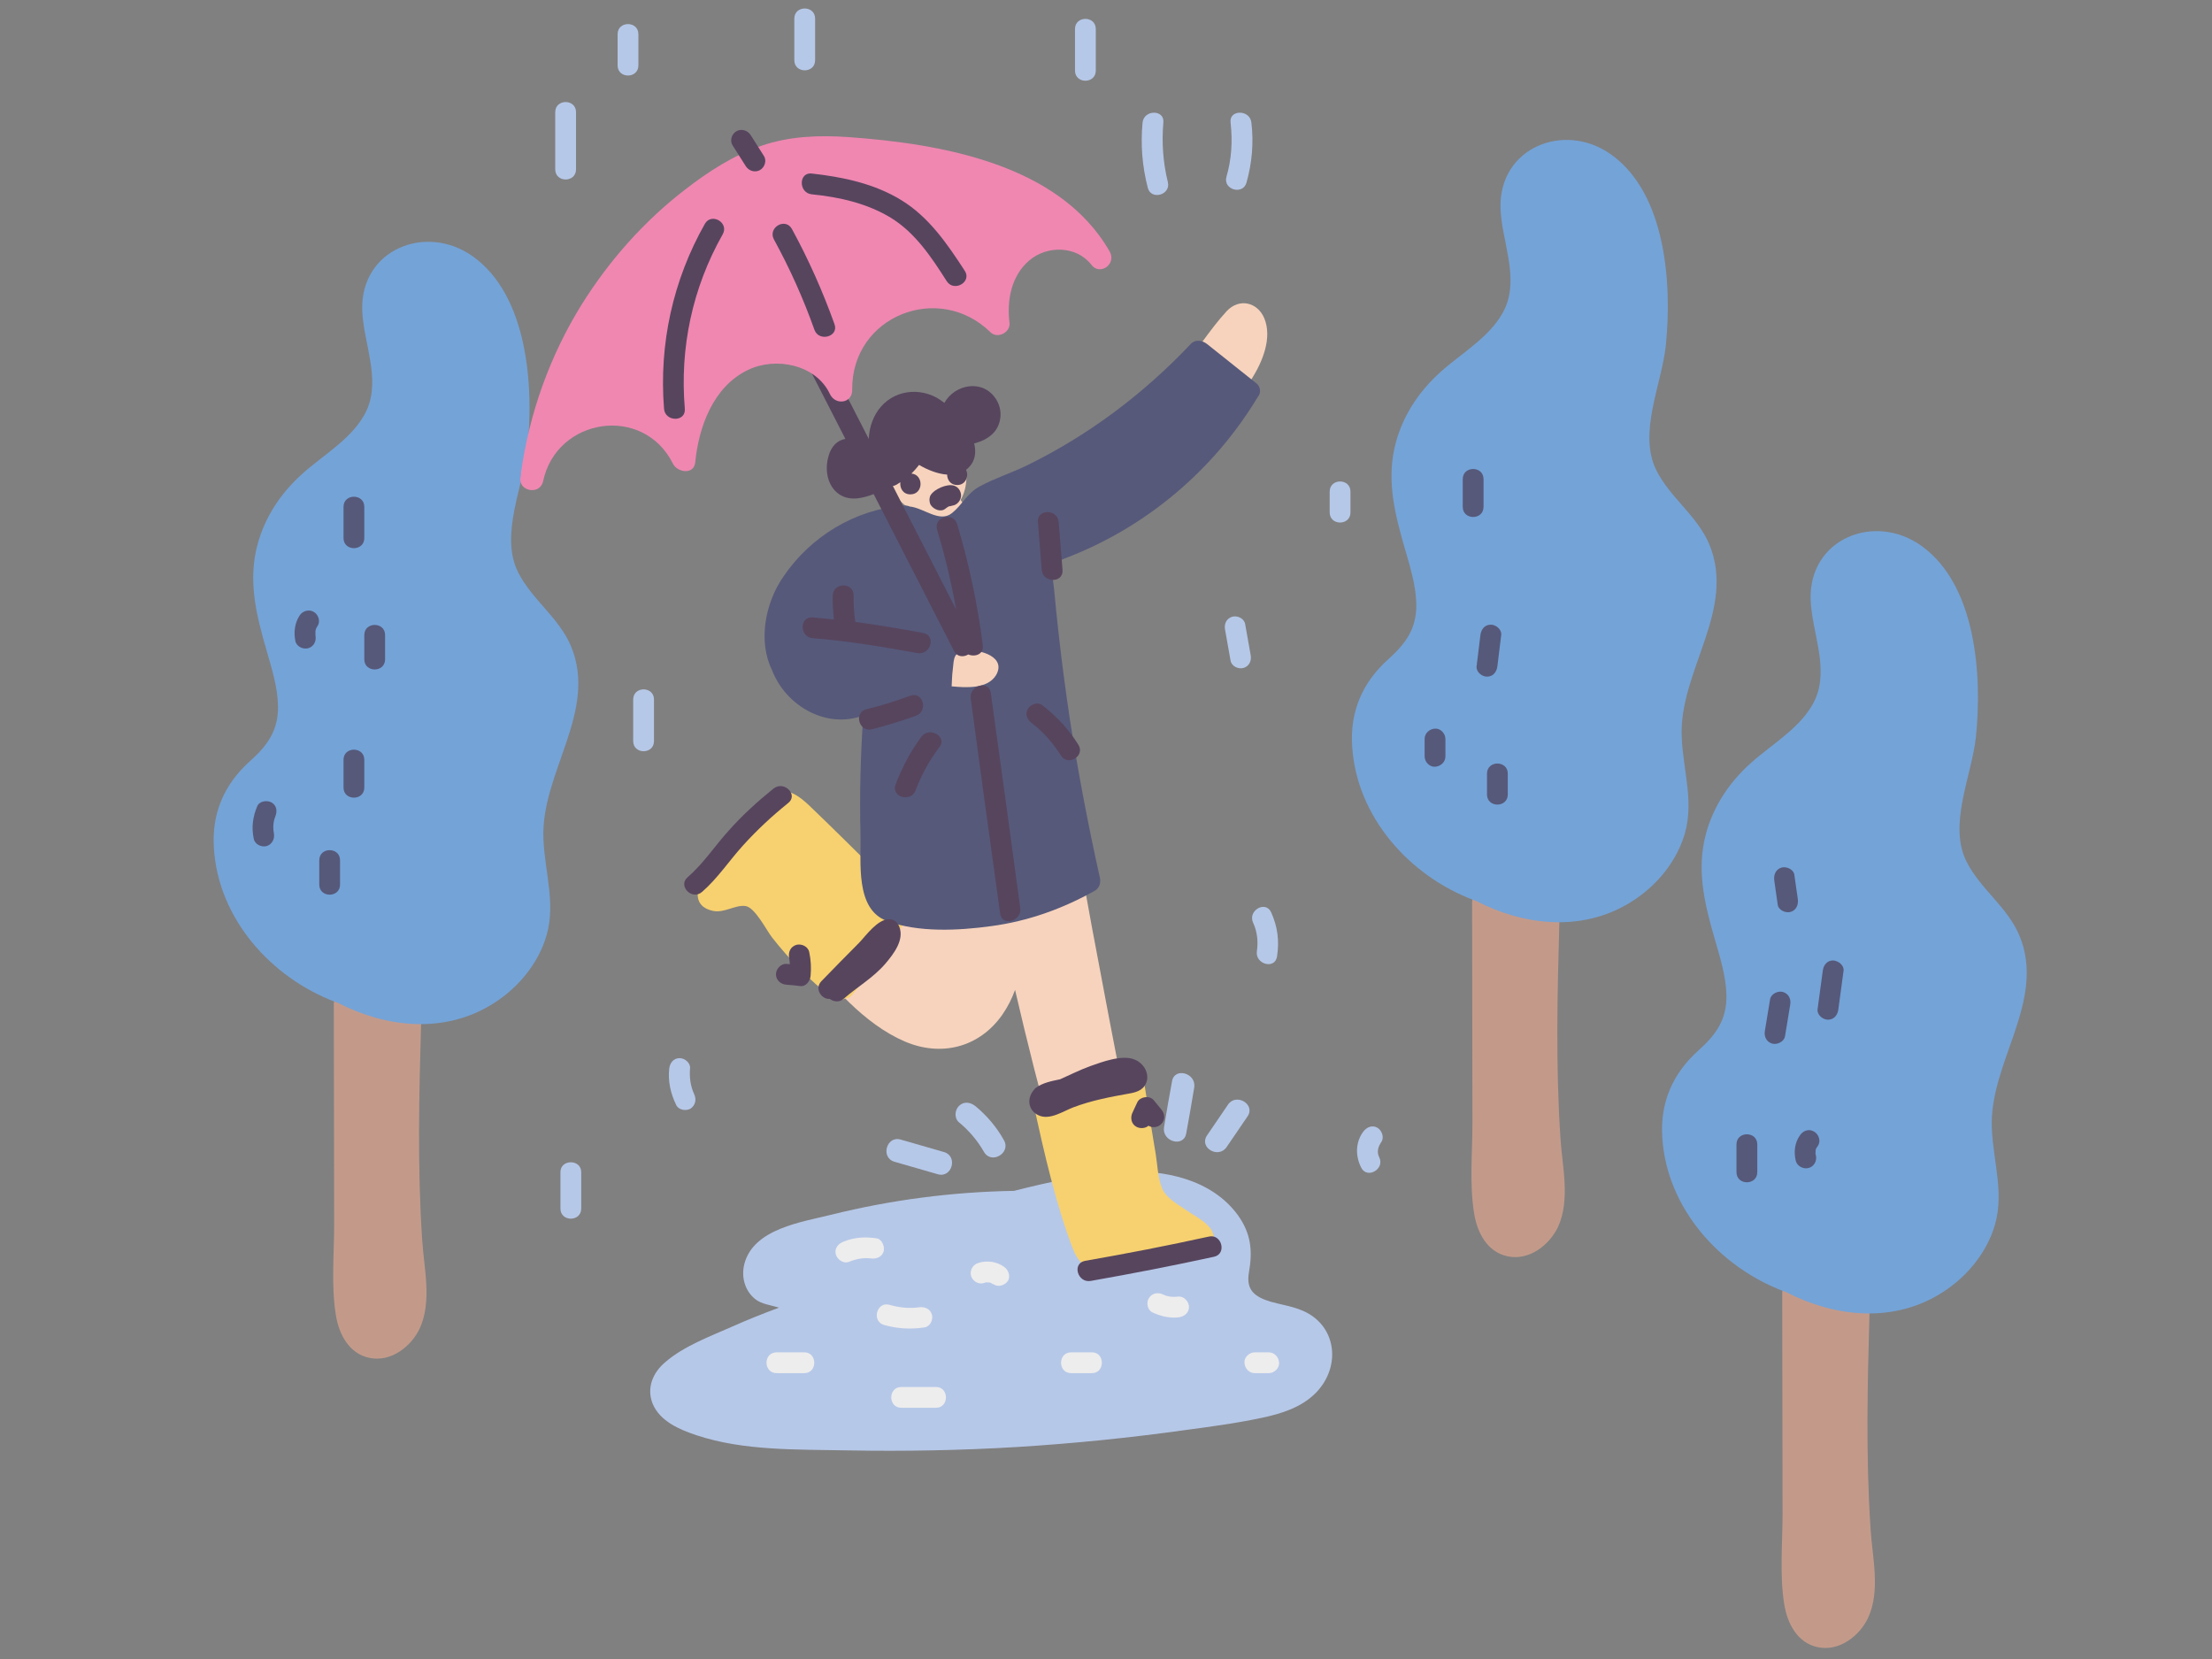 <?xml version="1.0" encoding="iso-8859-1"?>
<!-- Generator: Adobe Illustrator 23.0.6, SVG Export Plug-In . SVG Version: 6.00 Build 0)  -->
<svg version="1.1" id="Capa_1" xmlns="http://www.w3.org/2000/svg" xmlns:xlink="http://www.w3.org/1999/xlink" x="0px" y="0px"
	 viewBox="0 0 800 600" style="enable-background:new 0 0 800 600;" xml:space="preserve">
<rect x="0" y="0" width="800" height="600" fill="#808080" stroke="none"/>
<g>
	<path style="fill:#F7D3BD;" d="M452.826,136.816c3.76-6.015,7.394-14.662,4.386-21.806c-2.506-5.765-9.023-7.269-13.535-2.506
		c-6.266,6.767-11.028,14.913-17.419,21.806c-6.391,6.767-13.284,13.033-20.552,18.673c-17.169,13.159-36.719,22.934-57.522,28.949
		c-0.251-0.376-0.501-0.752-0.752-1.128c5.263-9.023-0.251-24.061-5.514-31.33c-2.882-4.01-7.519-6.893-12.657-5.389h-0.125
		c-0.251,0-0.627,0-1.003,0.125c-12.281,2.506-13.159,18.046-9.274,27.57c2.256,5.389,7.77,11.78,13.911,14.161
		c-11.905,4.512-23.936,8.772-35.716,13.785c-8.271,3.509-14.788,9.148-17.67,17.921c-2.506,7.645-1.629,16.292,3.384,22.808
		c6.141,7.895,16.166,10.778,25.691,12.156c3.133,0.501,6.391,0.877,9.524,1.128l0,0c2.005,26.192,5.263,52.259,10.026,77.949
		l-13.535-14.537c-7.645-8.146-14.913-17.795-23.31-24.939c-5.765-4.887-9.9-2.632-14.537,2.632
		c-6.893,7.895-13.159,16.417-19.299,24.939c-1.003,1.504-0.627,3.885,0.627,5.013c1.629,1.629,3.258,2.506,5.765,2.256
		c3.258-0.376,6.391-4.136,9.65-3.634c4.136,0.627,7.77,7.394,9.775,10.276c2.381,3.384,4.762,6.642,7.269,9.775
		c9.9,12.532,21.931,26.818,36.844,33.21c13.159,5.639,26.944,2.13,35.215-9.65c2.005-2.882,3.509-5.89,4.637-9.023
		c4.386,18.923,9.148,37.847,14.412,56.519c2.005,7.269,4.136,14.412,6.266,21.555c1.504,5.138,2.632,13.409,7.018,17.044
		c8.146,6.767,24.437,0.501,32.458-3.634c2.13-1.128,2.381-3.76,1.504-5.639c-1.128-2.506-3.133-3.76-5.765-4.512
		c-4.01-1.003-7.394,0.125-8.772-4.887c-2.882-10.778-4.512-22.056-6.642-33.085c-4.386-21.931-8.522-43.862-12.657-65.918
		c-7.895-42.985-15.164-86.095-21.931-129.205c14.662-4.637,28.072-12.783,39.727-22.934
		C427.888,170.277,442.3,153.735,452.826,136.816z"/>
	<path style="fill:#57455E;" d="M360.215,144.335c-4.762-7.394-14.913-5.389-18.673,1.379c-1.003-0.752-1.88-1.379-2.757-1.88
		c-7.895-4.261-17.545-2.005-22.056,5.89c-2.005,3.509-2.757,7.519-2.506,11.529c-5.263-3.885-12.532-4.136-14.662,4.01
		c-2.13,7.895,2.13,16.166,11.028,14.913c3.384-0.501,7.645-2.005,10.402-4.512c1.003,0.376,2.13,0.251,3.258-0.376
		c0.501-0.251,0.877-0.627,1.379-0.877c-0.251,2.005,0.877,4.386,3.634,4.386c4.762,0,4.887-7.143,0.376-7.519
		c1.003-1.003,1.88-2.005,2.757-3.133c3.008,1.754,6.642,3.258,10.151,3.509c0,1.88,1.253,3.76,3.634,3.76
		c3.133,0,4.261-3.258,3.258-5.514c0.752-0.627,1.504-1.379,2.13-2.381c1.253-2.13,1.379-4.512,0.752-7.143
		c2.882-0.752,5.514-2.005,7.394-4.261C362.345,152.857,362.596,147.97,360.215,144.335z"/>
	<path style="fill:#C39A8A;" d="M564.361,411.643c-1.755-26.192-1.128-52.509-0.376-78.701c0-2.13-2.005-4.261-4.136-4.136
		c-7.018,0.376-13.284-1.003-19.425-4.261c-1.504-3.509-8.02-3.008-8.02,1.754c0,26.568,0.125,53.136,0.125,79.829
		c0,10.778-1.128,22.182,0.627,32.834c1.128,6.893,4.762,13.911,12.156,15.414c7.644,1.629,15.038-4.01,18.171-10.652
		C567.996,433.825,564.988,421.794,564.361,411.643z"/>
	<path style="fill:#C39A8A;" d="M152.685,448.362c-1.754-26.192-1.128-52.509-0.376-78.701c0-2.13-2.005-4.261-4.136-4.136
		c-7.018,0.376-13.284-1.003-19.425-4.261c-1.504-3.509-8.02-3.008-8.02,1.754c0,26.568,0.125,53.136,0.125,79.829
		c0,10.778-1.128,22.182,0.627,32.834c1.128,6.893,4.762,13.911,12.156,15.414c7.645,1.629,15.038-4.01,18.171-10.652
		C156.319,470.544,153.311,458.638,152.685,448.362z"/>
	<path style="fill:#C39A8A;" d="M676.523,553.004c-1.755-26.192-1.128-52.509-0.376-78.701c0-2.13-2.005-4.261-4.136-4.136
		c-7.018,0.376-13.284-1.003-19.425-4.261c-1.504-3.509-8.021-3.008-8.021,1.754c0,26.568,0.125,53.136,0.125,79.829
		c0,10.778-1.128,22.182,0.627,32.834c1.128,6.893,4.762,13.911,12.156,15.414c7.645,1.629,15.038-4.01,18.171-10.652
		C680.157,575.186,677.149,563.281,676.523,553.004z"/>
	<path style="fill:#B6C8E8;" d="M470.246,473.677c-3.509-1.379-7.143-1.88-10.652-2.882c-5.765-1.754-9.023-4.136-7.895-10.652
		c1.379-7.77,0.752-14.036-4.01-20.678c-9.524-13.033-26.819-16.542-41.982-15.665c-13.033,0.752-26.067,3.634-38.975,6.893
		c-22.307,0.376-44.489,3.258-66.169,8.647c-10.527,2.632-27.946,5.013-31.33,17.67c-1.253,4.762,0.125,9.9,4.01,12.908
		c2.005,1.629,5.514,2.13,8.522,3.008c-5.765,2.13-11.404,4.386-17.044,6.893c-7.895,3.509-17.419,7.018-24.061,12.783
		c-4.512,3.76-6.893,9.274-4.637,15.038c2.632,6.391,9.775,9.399,15.79,11.404c17.169,5.765,36.844,5.138,54.765,5.514
		c20.552,0.376,41.105,0,61.658-1.253c20.051-1.253,39.977-3.258,59.778-6.015c9.399-1.253,18.923-2.506,28.322-4.512
		c7.143-1.504,14.412-3.76,19.675-9.148C485.41,493.853,483.279,478.564,470.246,473.677z"/>
	<path style="fill:#B6C8E8;" d="M423.878,391.091c-1.003,5.514-2.005,11.028-2.882,16.542c-0.877,5.263,7.143,7.519,8.02,2.256
		c1.003-5.514,2.005-11.028,2.882-16.542C432.775,388.083,424.755,385.827,423.878,391.091z"/>
	<path style="fill:#B6C8E8;" d="M444.054,399.613c-2.506,3.634-5.013,7.394-7.519,11.028c-3.008,4.386,4.136,8.647,7.143,4.136
		c2.506-3.634,5.013-7.394,7.519-11.028C454.205,399.362,446.936,395.101,444.054,399.613z"/>
	<path style="fill:#B6C8E8;" d="M363.097,412.395c-2.632-4.762-6.141-8.898-10.402-12.407c-1.754-1.379-4.136-1.754-5.89,0
		c-1.504,1.504-1.754,4.386,0,5.89c3.634,3.008,6.642,6.517,9.023,10.652C358.46,421.293,365.729,417.032,363.097,412.395z"/>
	<path style="fill:#B6C8E8;" d="M341.417,416.656c-5.263-1.504-10.527-3.008-15.665-4.512c-5.138-1.504-7.394,6.517-2.256,8.021
		c5.263,1.504,10.527,3.008,15.665,4.512C344.299,426.18,346.555,418.16,341.417,416.656z"/>
	<path style="fill:#F7D16F;" d="M317.481,315.648c-8.271-8.146-16.542-16.417-24.939-24.437c-6.517-6.141-11.404-7.394-17.795-0.501
		c-4.01,4.261-34.714,34.714-16.918,38.724c4.136,0.877,8.02-2.256,11.78-1.754c3.509,0.501,7.645,8.898,9.65,11.404
		c6.266,8.02,13.535,15.289,21.43,21.68c1.629,1.253,3.509,1.128,4.887,0.376c0.877,0,1.88-0.376,2.632-1.379
		c6.391-7.77,13.159-15.916,18.046-24.813C331.141,326.3,323.245,321.288,317.481,315.648z"/>
	<path style="fill:#F7D16F;" d="M429.642,438.086c-3.384-2.381-7.77-4.512-9.399-8.396c-1.504-3.634-1.629-8.396-2.256-12.281
		c-1.504-9.023-3.008-18.046-4.386-27.194c-0.251-1.629-2.381-3.133-4.01-3.008c-11.279,0.877-22.432,2.882-33.335,6.015
		c-3.008,0.877-3.509,3.885-2.381,6.015c0,0.376,0,0.752,0.125,1.128c3.76,17.044,7.77,34.714,13.911,51.005
		c2.005,5.263,4.887,7.77,10.652,8.146c8.772,0.501,17.921-0.627,26.443-2.256c4.887-0.877,12.281-1.754,13.785-7.519
		C440.42,443.851,433.527,440.718,429.642,438.086z"/>
	<path style="fill:#74A3D7;" d="M618.124,196.719c-4.386-10.276-14.036-16.668-19.049-26.568
		c-6.767-13.409,1.88-31.079,3.384-45.115c2.256-21.931,0.251-54.89-19.801-69.177c-16.918-12.031-40.604-2.506-39.977,19.425
		c0.376,11.78,6.767,24.688,1.629,36.218c-4.512,9.775-15.164,15.79-22.934,22.683c-8.522,7.519-14.788,17.169-17.169,28.448
		c-2.506,12.156,0.376,23.685,3.76,35.34c1.88,6.642,4.136,13.535,4.261,20.552c0.125,8.772-3.76,14.161-10.026,19.801
		c-9.399,8.396-14.036,18.923-13.159,31.706c1.629,25.44,20.678,46.744,43.987,55.517c0.251,0.125,0.501,0.125,0.752,0.251
		c17.169,8.898,37.847,11.279,55.141,1.003c8.898-5.263,16.166-13.409,19.675-23.059c4.637-12.532,0.125-24.437-0.376-37.095
		C607.096,242.837,628.149,220.53,618.124,196.719z"/>
	<path style="fill:#74A3D7;" d="M206.447,233.563c-4.386-10.276-14.036-16.668-19.049-26.568
		c-6.767-13.409,1.88-31.079,3.384-45.115c2.256-21.931,0.251-54.89-19.801-69.177c-16.918-12.031-40.604-2.506-39.977,19.425
		c0.376,11.78,6.767,24.688,1.629,36.217c-4.512,9.775-15.164,15.79-22.934,22.683c-8.522,7.519-14.788,17.169-17.169,28.448
		c-2.506,12.156,0.376,23.685,3.76,35.34c1.88,6.642,4.136,13.535,4.261,20.552c0.125,8.772-3.76,14.161-10.026,19.801
		c-9.399,8.396-14.036,18.923-13.159,31.706c1.629,25.44,20.678,46.744,43.987,55.517c0.251,0.125,0.501,0.125,0.752,0.251
		c17.169,8.898,37.847,11.279,55.141,1.003c8.898-5.263,16.166-13.409,19.675-23.059c4.637-12.532,0.125-24.437-0.376-37.095
		C195.419,279.681,216.473,257.249,206.447,233.563z"/>
	<path style="fill:#74A3D7;" d="M730.285,338.206c-4.386-10.276-14.036-16.668-19.049-26.568
		c-6.767-13.409,1.88-31.079,3.384-45.115c2.256-21.931,0.251-54.89-19.801-69.177c-16.918-12.031-40.604-2.506-39.977,19.425
		c0.376,11.78,6.767,24.688,1.629,36.218c-4.512,9.775-15.164,15.79-22.934,22.683c-8.522,7.519-14.788,17.169-17.169,28.448
		c-2.506,12.156,0.376,23.686,3.76,35.34c1.88,6.642,4.135,13.535,4.261,20.552c0.125,8.772-3.76,14.161-10.026,19.801
		c-9.399,8.396-14.036,18.923-13.159,31.706c1.629,25.44,20.678,46.744,43.987,55.517c0.251,0.125,0.501,0.125,0.752,0.251
		c17.169,8.898,37.847,11.279,55.141,1.003c8.898-5.263,16.166-13.409,19.675-23.059c4.637-12.532,0.125-24.437-0.376-37.095
		C719.257,384.324,740.311,362.017,730.285,338.206z"/>
	<path style="fill:#56597A;" d="M454.456,138.696c-6.015-4.762-11.905-9.524-17.921-14.286c-1.754-1.379-4.261-1.754-5.89,0
		c-17.169,18.171-37.22,33.21-59.652,44.113c-5.514,2.632-11.404,4.512-16.668,7.394c-4.637,2.506-6.141,6.517-10.026,9.65
		c-4.512,3.634-10.151-1.88-15.289-2.381c-0.501-0.251-1.253-0.376-2.005-0.376c-17.67,1.379-33.836,11.153-43.737,25.816
		c-6.642,9.65-9.148,23.435-4.01,33.836c5.013,12.908,19.675,21.304,32.959,16.292c-1.003,14.412-1.379,28.824-1.003,43.235
		c0.251,9.775-2.005,26.819,9.524,31.079c11.279,4.261,25.941,3.509,37.721,1.88c13.284-1.754,25.816-6.266,37.471-12.783
		c1.629-0.877,2.256-2.882,1.88-4.637c-4.261-19.049-7.895-38.223-10.903-57.522c-1.504-10.151-2.882-20.302-4.01-30.578
		c-0.627-5.263-1.128-10.652-1.629-15.916s-2.13-9.274,3.76-11.529c29.2-11.028,53.888-31.831,69.929-58.524
		C456.085,142.33,455.959,139.824,454.456,138.696z M344.174,248.226c0.125-1.88,0.125-3.885,0.376-5.765
		c0.501-4.762,0.251-6.642,5.138-7.143c4.762-0.501,14.412,2.256,10.527,8.898C357.082,249.228,349.437,248.727,344.174,248.226z"/>
	<path style="fill:#57455E;" d="M347.432,178.172c-0.627-2.13-2.506-3.008-4.637-2.632c-1.629,0.251-3.384,1.003-4.762,2.005
		c-0.752,0.627-1.504,1.253-1.754,2.256c-0.251,0.877-0.125,2.13,0.376,2.882c1.003,1.504,3.509,2.632,5.138,1.379
		c0.125-0.125,1.504-1.128,1.629-1.003c-0.501,0.251-0.627,0.251-0.251,0.125c0.125,0,0.251-0.125,0.501-0.125
		c0.376-0.125,0.627-0.125,1.003-0.251C346.806,182.433,348.059,179.926,347.432,178.172z"/>
	<path style="fill:#57455E;" d="M355.453,233.438c-1.88-14.913-5.013-29.576-9.274-43.862c-1.379-4.637-8.647-2.632-7.269,2.005
		c2.882,9.524,5.138,19.049,6.893,28.824c-17.044-33.335-34.212-66.67-51.256-100.005c-2.256-4.261-8.647-0.501-6.517,3.76
		c19.049,37.095,37.972,74.19,57.021,111.284c1.128,2.256,3.509,2.256,5.138,1.253C352.57,237.699,355.829,236.696,355.453,233.438z
		"/>
	<path style="fill:#57455E;" d="M368.987,328.431c-3.509-25.941-7.018-51.883-10.652-77.824c-0.627-4.762-7.895-2.757-7.269,2.005
		c3.509,25.941,7.018,51.883,10.652,77.824C362.345,335.198,369.614,333.193,368.987,328.431z"/>
	<path style="fill:#57455E;" d="M333.898,228.927c-8.146-1.504-16.292-2.882-24.563-4.01l0,0c-0.501-3.133-0.627-6.391-0.627-9.524
		c0.125-4.887-7.394-4.887-7.519,0c-0.125,2.882,0.125,5.765,0.376,8.647c-2.506-0.251-5.138-0.501-7.645-0.752
		c-4.887-0.376-4.762,7.143,0,7.519c12.783,1.003,25.315,3.133,37.847,5.389C336.655,237.072,338.66,229.804,333.898,228.927z"/>
	<path style="fill:#57455E;" d="M329.261,251.609c-5.263,1.88-10.527,3.634-15.916,4.887c-4.637,1.128-2.757,8.396,2.005,7.269
		c5.389-1.379,10.652-3.008,15.916-4.887C335.777,257.249,333.898,249.98,329.261,251.609z"/>
	<path style="fill:#57455E;" d="M382.898,188.824c-0.376-4.762-7.895-4.887-7.519,0l1.379,17.294c0.376,4.762,7.895,4.887,7.519,0
		L382.898,188.824z"/>
	<path style="fill:#57455E;" d="M390.041,269.405c-3.509-5.639-7.895-10.402-13.159-14.412c-1.629-1.253-4.136-0.251-5.138,1.379
		c-1.128,1.88-0.251,3.885,1.379,5.138c4.261,3.258,7.645,7.143,10.527,11.655C386.031,277.3,392.547,273.541,390.041,269.405z"/>
	<path style="fill:#57455E;" d="M333.271,266.397c-4.01,5.389-7.018,11.153-9.399,17.419c-1.629,4.512,5.639,6.517,7.269,2.005
		c2.13-5.639,5.013-10.903,8.647-15.665C342.67,266.397,336.153,262.638,333.271,266.397z"/>
	<path style="fill:#57455E;" d="M325.251,335.198c-0.627-1.629-1.88-2.757-3.634-2.757c-4.261,0-8.271,5.765-10.903,8.522
		c-4.637,4.637-9.148,9.274-13.66,13.911c-2.632,2.757,0.125,6.642,3.008,6.391c1.379,1.003,3.384,1.379,5.013,0
		c5.013-4.386,10.778-7.645,15.164-12.783C323.12,345.098,327.13,339.96,325.251,335.198z"/>
	<path style="fill:#57455E;" d="M292.667,344.346c-0.376-2.005-2.757-3.133-4.637-2.632c-2.13,0.627-3.008,2.632-2.632,4.637
		c0.125,0.752,0.251,1.629,0.251,2.381l-1.253-0.125c-2.005-0.125-3.76,1.88-3.76,3.76c0,2.13,1.754,3.634,3.76,3.76
		c1.629,0.125,3.258,0.251,5.013,0.501c2.13,0.251,3.634-1.88,3.76-3.76C293.419,350.111,293.294,347.229,292.667,344.346z"/>
	<path style="fill:#57455E;" d="M279.759,285.195c-5.765,4.637-11.279,9.65-16.166,15.164c-5.013,5.514-9.148,11.905-14.913,16.918
		c-3.634,3.133,1.629,8.522,5.263,5.263c5.639-4.887,9.775-11.279,14.913-16.918c5.013-5.514,10.402-10.527,16.166-15.164
		C288.908,287.451,283.519,282.188,279.759,285.195z"/>
	<path style="fill:#57455E;" d="M437.161,447.234c-14.788,3.258-29.701,6.141-44.739,8.772c-4.762,0.877-2.757,8.02,2.005,7.269
		c14.913-2.632,29.826-5.514,44.739-8.772C443.803,453.375,441.798,446.106,437.161,447.234z"/>
	<path style="fill:#57455E;" d="M410.343,383.196c-4.512-1.88-11.78,0.877-16.041,2.381c-3.76,1.379-7.269,3.133-10.903,4.762
		c-3.008,0.627-6.266,1.253-8.647,3.008c-0.376,0.251-0.627,0.501-0.752,0.752c-0.251,0.251-0.501,0.627-0.752,1.003
		c-1.88,3.008-1.003,6.767,2.381,8.271c4.01,1.88,8.898-1.504,12.532-2.882c6.642-2.506,13.284-3.76,20.302-5.013
		c3.008-0.501,5.639-1.504,6.391-4.887C415.356,387.331,413.225,384.324,410.343,383.196z"/>
	<path style="fill:#57455E;" d="M419.993,401.242c-0.877-1.128-1.88-2.256-2.757-3.384c-1.504-1.754-4.887-1.253-5.89,0.752
		c-0.627,1.253-1.128,2.506-1.754,3.76c-0.877,1.754-0.501,4.136,1.379,5.138c1.379,0.752,3.258,0.627,4.386-0.376
		c1.379,0.877,3.509,0.627,4.637-0.627C421.496,405.001,421.371,402.871,419.993,401.242z"/>
	<path style="fill:#EDEDED;" d="M337.031,475.431c-0.627-2.13-2.632-2.882-4.637-2.632c-3.634,0.501-7.143,0.125-10.652-0.877
		c-4.637-1.379-6.642,5.89-2.005,7.269c4.887,1.379,9.65,1.629,14.662,0.877C336.529,479.692,337.532,477.186,337.031,475.431z"/>
	<path style="fill:#EDEDED;" d="M394.929,489.091h-7.519c-4.887,0-4.887,7.519,0,7.519h7.519
		C399.691,496.61,399.691,489.091,394.929,489.091z"/>
	<path style="fill:#EDEDED;" d="M458.842,489.091h-5.013c-2.005,0-3.885,1.754-3.76,3.76c0.125,2.005,1.629,3.76,3.76,3.76h5.013
		c2.005,0,3.885-1.754,3.76-3.76C462.476,490.72,460.847,489.091,458.842,489.091z"/>
	<path style="fill:#EDEDED;" d="M363.097,458.137c-2.632-1.88-6.141-2.381-9.274-1.379c-2.005,0.627-3.133,2.632-2.632,4.637
		c0.501,1.88,2.632,3.258,4.637,2.632c0.251-0.125,0.501-0.125,0.752-0.251c0,0,0.125,0,0.251,0s0.877,0.125,0.752,0
		c0.376,0.125,0.627,0.125,1.003,0.251c-0.501-0.125,0.627,0.501,0.877,0.501c1.629,1.128,4.136,0.251,5.138-1.379
		C365.478,461.395,364.726,459.265,363.097,458.137z"/>
	<path style="fill:#EDEDED;" d="M338.534,501.623h-12.532c-4.887,0-4.887,7.519,0,7.519h12.532
		C343.297,509.142,343.297,501.623,338.534,501.623z"/>
	<path style="fill:#EDEDED;" d="M316.979,447.861c-4.136-0.627-8.146-0.376-12.031,1.253c-1.88,0.752-3.258,2.506-2.632,4.637
		c0.501,1.754,2.757,3.384,4.637,2.632c2.506-1.003,5.263-1.629,8.021-1.253c2.005,0.251,4.01-0.501,4.637-2.632
		C319.987,450.743,318.985,448.111,316.979,447.861z"/>
	<path style="fill:#EDEDED;" d="M290.913,489.091h-10.026c-4.887,0-4.887,7.519,0,7.519h10.026
		C295.675,496.61,295.675,489.091,290.913,489.091z"/>
	<path style="fill:#EDEDED;" d="M426.259,468.915c-1.88,0.251-3.885,0.125-5.639-0.752c-1.88-0.877-4.01-0.501-5.138,1.379
		c-1.003,1.629-0.501,4.261,1.379,5.138c3.008,1.379,6.141,2.13,9.399,1.754c2.005-0.251,3.76-1.629,3.76-3.76
		C430.018,470.794,428.264,468.789,426.259,468.915z"/>
	<path style="fill:#56597A;" d="M518.995,263.515c-2.005,0.125-3.76,1.629-3.76,3.76v6.266c0,2.005,1.754,3.885,3.76,3.76
		c2.005-0.125,3.76-1.629,3.76-3.76v-6.266C522.755,265.269,521.001,263.39,518.995,263.515z"/>
	<path style="fill:#56597A;" d="M539.172,225.919c-2.256,0-3.509,1.754-3.76,3.76c-0.501,3.76-0.877,7.519-1.379,11.279
		c-0.251,2.005,1.88,3.76,3.76,3.76c2.256,0,3.509-1.754,3.76-3.76c0.501-3.76,0.877-7.519,1.378-11.279
		C543.182,227.673,541.052,225.919,539.172,225.919z"/>
	<path style="fill:#56597A;" d="M537.793,279.807v7.519c0,4.887,7.519,4.887,7.519,0v-7.519
		C545.313,274.919,537.793,274.919,537.793,279.807z"/>
	<path style="fill:#56597A;" d="M529.021,173.284v10.026c0,4.887,7.519,4.887,7.519,0v-10.026
		C536.54,168.397,529.021,168.397,529.021,173.284z"/>
	<path style="fill:#56597A;" d="M650.206,325.172c-0.376-2.882-0.877-5.89-1.253-8.772c-0.251-2.005-2.882-3.133-4.637-2.632
		c-2.13,0.627-2.882,2.632-2.632,4.637c0.376,2.882,0.877,5.89,1.253,8.772c0.251,2.005,2.882,3.133,4.637,2.632
		C649.704,329.183,650.456,327.178,650.206,325.172z"/>
	<path style="fill:#56597A;" d="M662.988,347.354c-2.256,0-3.509,1.754-3.76,3.76c-0.627,4.637-1.253,9.274-1.88,13.911
		c-0.251,2.005,1.88,3.76,3.76,3.76c2.256,0,3.509-1.754,3.76-3.76c0.627-4.637,1.253-9.274,1.88-13.911
		C666.999,349.109,664.868,347.479,662.988,347.354z"/>
	<path style="fill:#56597A;" d="M644.817,358.758c-1.755-0.501-4.261,0.627-4.637,2.632c-0.627,3.76-1.253,7.645-1.88,11.404
		c-0.376,2.005,0.501,4.01,2.632,4.637c1.755,0.501,4.261-0.627,4.637-2.632c0.627-3.76,1.253-7.645,1.88-11.404
		C647.825,361.39,646.947,359.385,644.817,358.758z"/>
	<path style="fill:#56597A;" d="M628.024,413.899v10.026c0,4.887,7.519,4.887,7.519,0v-10.026
		C635.543,409.012,628.024,409.012,628.024,413.899z"/>
	<path style="fill:#56597A;" d="M656.096,409.262c-1.88-1.128-4.01-0.376-5.138,1.379c-1.88,2.632-2.256,6.015-1.504,9.148
		c0.501,2.005,2.757,3.133,4.637,2.632c2.005-0.501,3.133-2.632,2.632-4.637c0-0.125-0.125-0.376-0.125-0.501c0,0,0-0.125,0-0.376
		c0-0.125,0.125-0.877,0-0.752c0.125-0.251,0.125-0.627,0.251-0.877c0,0.125,0.501-0.752,0.627-0.877
		C658.602,412.771,657.85,410.265,656.096,409.262z"/>
	<path style="fill:#56597A;" d="M115.465,311.137v8.772c0,4.887,7.519,4.887,7.519,0v-8.772
		C122.984,306.249,115.465,306.249,115.465,311.137z"/>
	<path style="fill:#56597A;" d="M98.171,290.208c-1.629-0.877-4.386-0.501-5.138,1.379c-1.629,3.885-2.13,7.645-1.253,11.78
		c0.376,2.005,2.757,3.133,4.637,2.632c2.005-0.627,3.008-2.632,2.632-4.637c-0.376-2.005-0.251-4.136,0.501-6.015
		C100.301,293.466,100.176,291.336,98.171,290.208z"/>
	<path style="fill:#56597A;" d="M124.237,274.794v10.026c0,4.887,7.519,4.887,7.519,0v-10.026
		C131.756,269.906,124.237,269.906,124.237,274.794z"/>
	<path style="fill:#56597A;" d="M113.46,221.282c-1.754-1.003-4.01-0.376-5.138,1.379c-1.754,2.757-2.13,6.015-1.504,9.148
		c0.376,2.005,2.757,3.133,4.637,2.632c2.13-0.627,3.008-2.632,2.632-4.637c0-0.125,0-0.125,0-0.251s0-0.251,0-0.376
		c0-0.251,0-0.501,0-0.752c0,0,0,0,0-0.125c0-0.251,0.125-0.376,0.125-0.627c0.125-0.251,0.125-0.501,0.125-0.376
		c0.125-0.251,0.376-0.752,0.501-0.877C115.966,224.791,115.214,222.285,113.46,221.282z"/>
	<path style="fill:#56597A;" d="M124.237,183.31v11.279c0,4.887,7.519,4.887,7.519,0V183.31
		C131.756,178.423,124.237,178.423,124.237,183.31z"/>
	<path style="fill:#56597A;" d="M131.756,229.678v8.772c0,4.887,7.519,4.887,7.519,0v-8.772
		C139.276,224.791,131.756,224.791,131.756,229.678z"/>
	<path style="fill:#F087B1;" d="M401.32,90.949c-18.171-31.706-61.156-38.975-94.366-41.356c-10.652-0.752-21.43-0.376-31.581,3.133
		c-10.026,3.384-19.299,9.399-27.696,15.916c-14.788,11.404-27.32,25.565-37.22,41.356c-11.529,18.547-19.049,39.476-22.056,61.156
		c0,0.251,0,0.501,0,0.752c0,0.125-0.125,0.376-0.125,0.501c-1.128,5.263,7.018,6.893,8.146,1.629
		c4.887-23.059,36.343-27.821,46.995-6.266c1.629,3.133,7.519,4.01,8.02-0.501c1.253-12.908,6.517-27.445,19.049-33.46
		c10.026-4.887,24.688-2.005,29.701,8.772c2.005,4.136,8.146,3.258,8.02-1.629c-0.251-26.693,31.33-39.1,50.003-20.803
		c2.506,2.506,7.269,0.125,6.893-3.384c-1.003-8.146,0.627-17.044,7.143-22.558c6.391-5.514,17.044-5.389,22.432,1.504
		C397.686,99.847,403.952,95.586,401.32,90.949z"/>
	<path style="fill:#57455E;" d="M276.25,56.361c-1.629-2.506-3.133-5.013-4.762-7.519c-1.128-1.754-3.384-2.381-5.138-1.379
		c-1.754,1.003-2.506,3.384-1.379,5.138c1.629,2.506,3.133,5.013,4.762,7.519c1.128,1.754,3.384,2.381,5.138,1.379
		C276.626,60.496,277.378,57.99,276.25,56.361z"/>
	<path style="fill:#57455E;" d="M254.946,80.924c-11.529,20.302-16.668,43.486-14.788,66.921c0.376,4.762,7.895,4.887,7.519,0
		c-1.88-22.056,2.757-43.737,13.66-63.036C263.844,80.548,257.327,76.788,254.946,80.924z"/>
	<path style="fill:#57455E;" d="M301.816,117.266c-4.261-11.905-9.399-23.435-15.414-34.463c-2.381-4.261-8.772-0.501-6.517,3.76
		c5.765,10.527,10.652,21.43,14.662,32.709C296.176,123.783,303.445,121.778,301.816,117.266z"/>
	<path style="fill:#57455E;" d="M348.936,97.967c-6.266-9.65-12.908-19.425-22.934-25.565c-9.775-6.015-21.179-8.396-32.458-9.65
		c-4.762-0.501-4.762,7.018,0,7.519c10.026,1.003,20.051,3.258,28.698,8.522c8.898,5.514,14.662,14.286,20.177,22.934
		C345.051,105.737,351.568,101.977,348.936,97.967z"/>
	<path style="fill:#B6C8E8;" d="M422.374,65.885c-1.754-7.143-2.256-14.286-1.629-21.555c0.501-4.762-7.018-4.762-7.519,0
		c-0.752,8.02-0.125,15.79,1.88,23.56C416.233,72.527,423.502,70.522,422.374,65.885z"/>
	<path style="fill:#B6C8E8;" d="M452.576,44.33c-0.501-4.762-8.146-4.762-7.519,0c0.752,6.767,0.376,13.159-1.504,19.675
		c-1.253,4.637,6.015,6.642,7.269,2.005C452.826,58.867,453.453,51.599,452.576,44.33z"/>
	<path style="fill:#B6C8E8;" d="M388.788,10.494v15.038c0,4.887,7.519,4.887,7.519,0V10.494
		C396.307,5.606,388.788,5.606,388.788,10.494z"/>
	<path style="fill:#B6C8E8;" d="M200.808,40.57v20.678c0,4.887,7.519,4.887,7.519,0V40.57
		C208.327,35.683,200.808,35.683,200.808,40.57z"/>
	<path style="fill:#B6C8E8;" d="M223.365,12.373v11.279c0,4.887,7.519,4.887,7.519,0V12.373
		C230.885,7.486,223.365,7.486,223.365,12.373z"/>
	<path style="fill:#B6C8E8;" d="M287.279,6.734v15.038c0,4.887,7.519,4.887,7.519,0V6.734
		C294.798,1.847,287.279,1.847,287.279,6.734z"/>
	<path style="fill:#B6C8E8;" d="M202.687,423.925v13.159c0,4.887,7.519,4.887,7.519,0v-13.159
		C210.207,419.163,202.687,419.163,202.687,423.925z"/>
	<path style="fill:#B6C8E8;" d="M229.005,252.988v15.038c0,4.887,7.519,4.887,7.519,0v-15.038
		C236.524,248.101,229.005,248.101,229.005,252.988z"/>
	<path style="fill:#B6C8E8;" d="M251.061,395.728c-1.379-3.008-1.754-6.141-1.504-9.274c0.251-2.005-1.88-3.76-3.76-3.76
		c-2.256,0-3.509,1.754-3.76,3.76c-0.501,4.637,0.501,9.023,2.506,13.159c0.877,1.88,3.509,2.256,5.138,1.379
		C251.562,399.738,251.938,397.607,251.061,395.728z"/>
	<path style="fill:#B6C8E8;" d="M452.325,236.947l-2.005-11.279c-0.376-2.005-2.757-3.133-4.637-2.632
		c-2.13,0.627-3.008,2.632-2.632,4.637l2.005,11.279c0.376,2.005,2.757,3.133,4.637,2.632
		C451.824,240.957,452.701,238.952,452.325,236.947z"/>
	<path style="fill:#B6C8E8;" d="M459.719,329.935c-2.005-4.386-8.522-0.627-6.517,3.76c1.504,3.258,1.88,6.767,1.379,10.276
		c-0.752,4.762,6.517,6.767,7.269,2.005C462.727,340.336,462.1,335.198,459.719,329.935z"/>
	<path style="fill:#B6C8E8;" d="M498.192,407.884c-1.88-1.128-3.885-0.251-5.138,1.379c-2.882,3.885-2.882,8.898-0.752,13.033
		c2.13,4.261,8.647,0.501,6.517-3.76c-1.003-1.88-0.376-3.885,0.752-5.514C500.699,411.393,499.822,408.886,498.192,407.884z"/>
	<path style="fill:#B6C8E8;" d="M480.898,177.796v7.519c0,4.887,7.519,4.887,7.519,0v-7.519
		C488.417,172.908,480.898,172.908,480.898,177.796z"/>
</g>
</svg>
